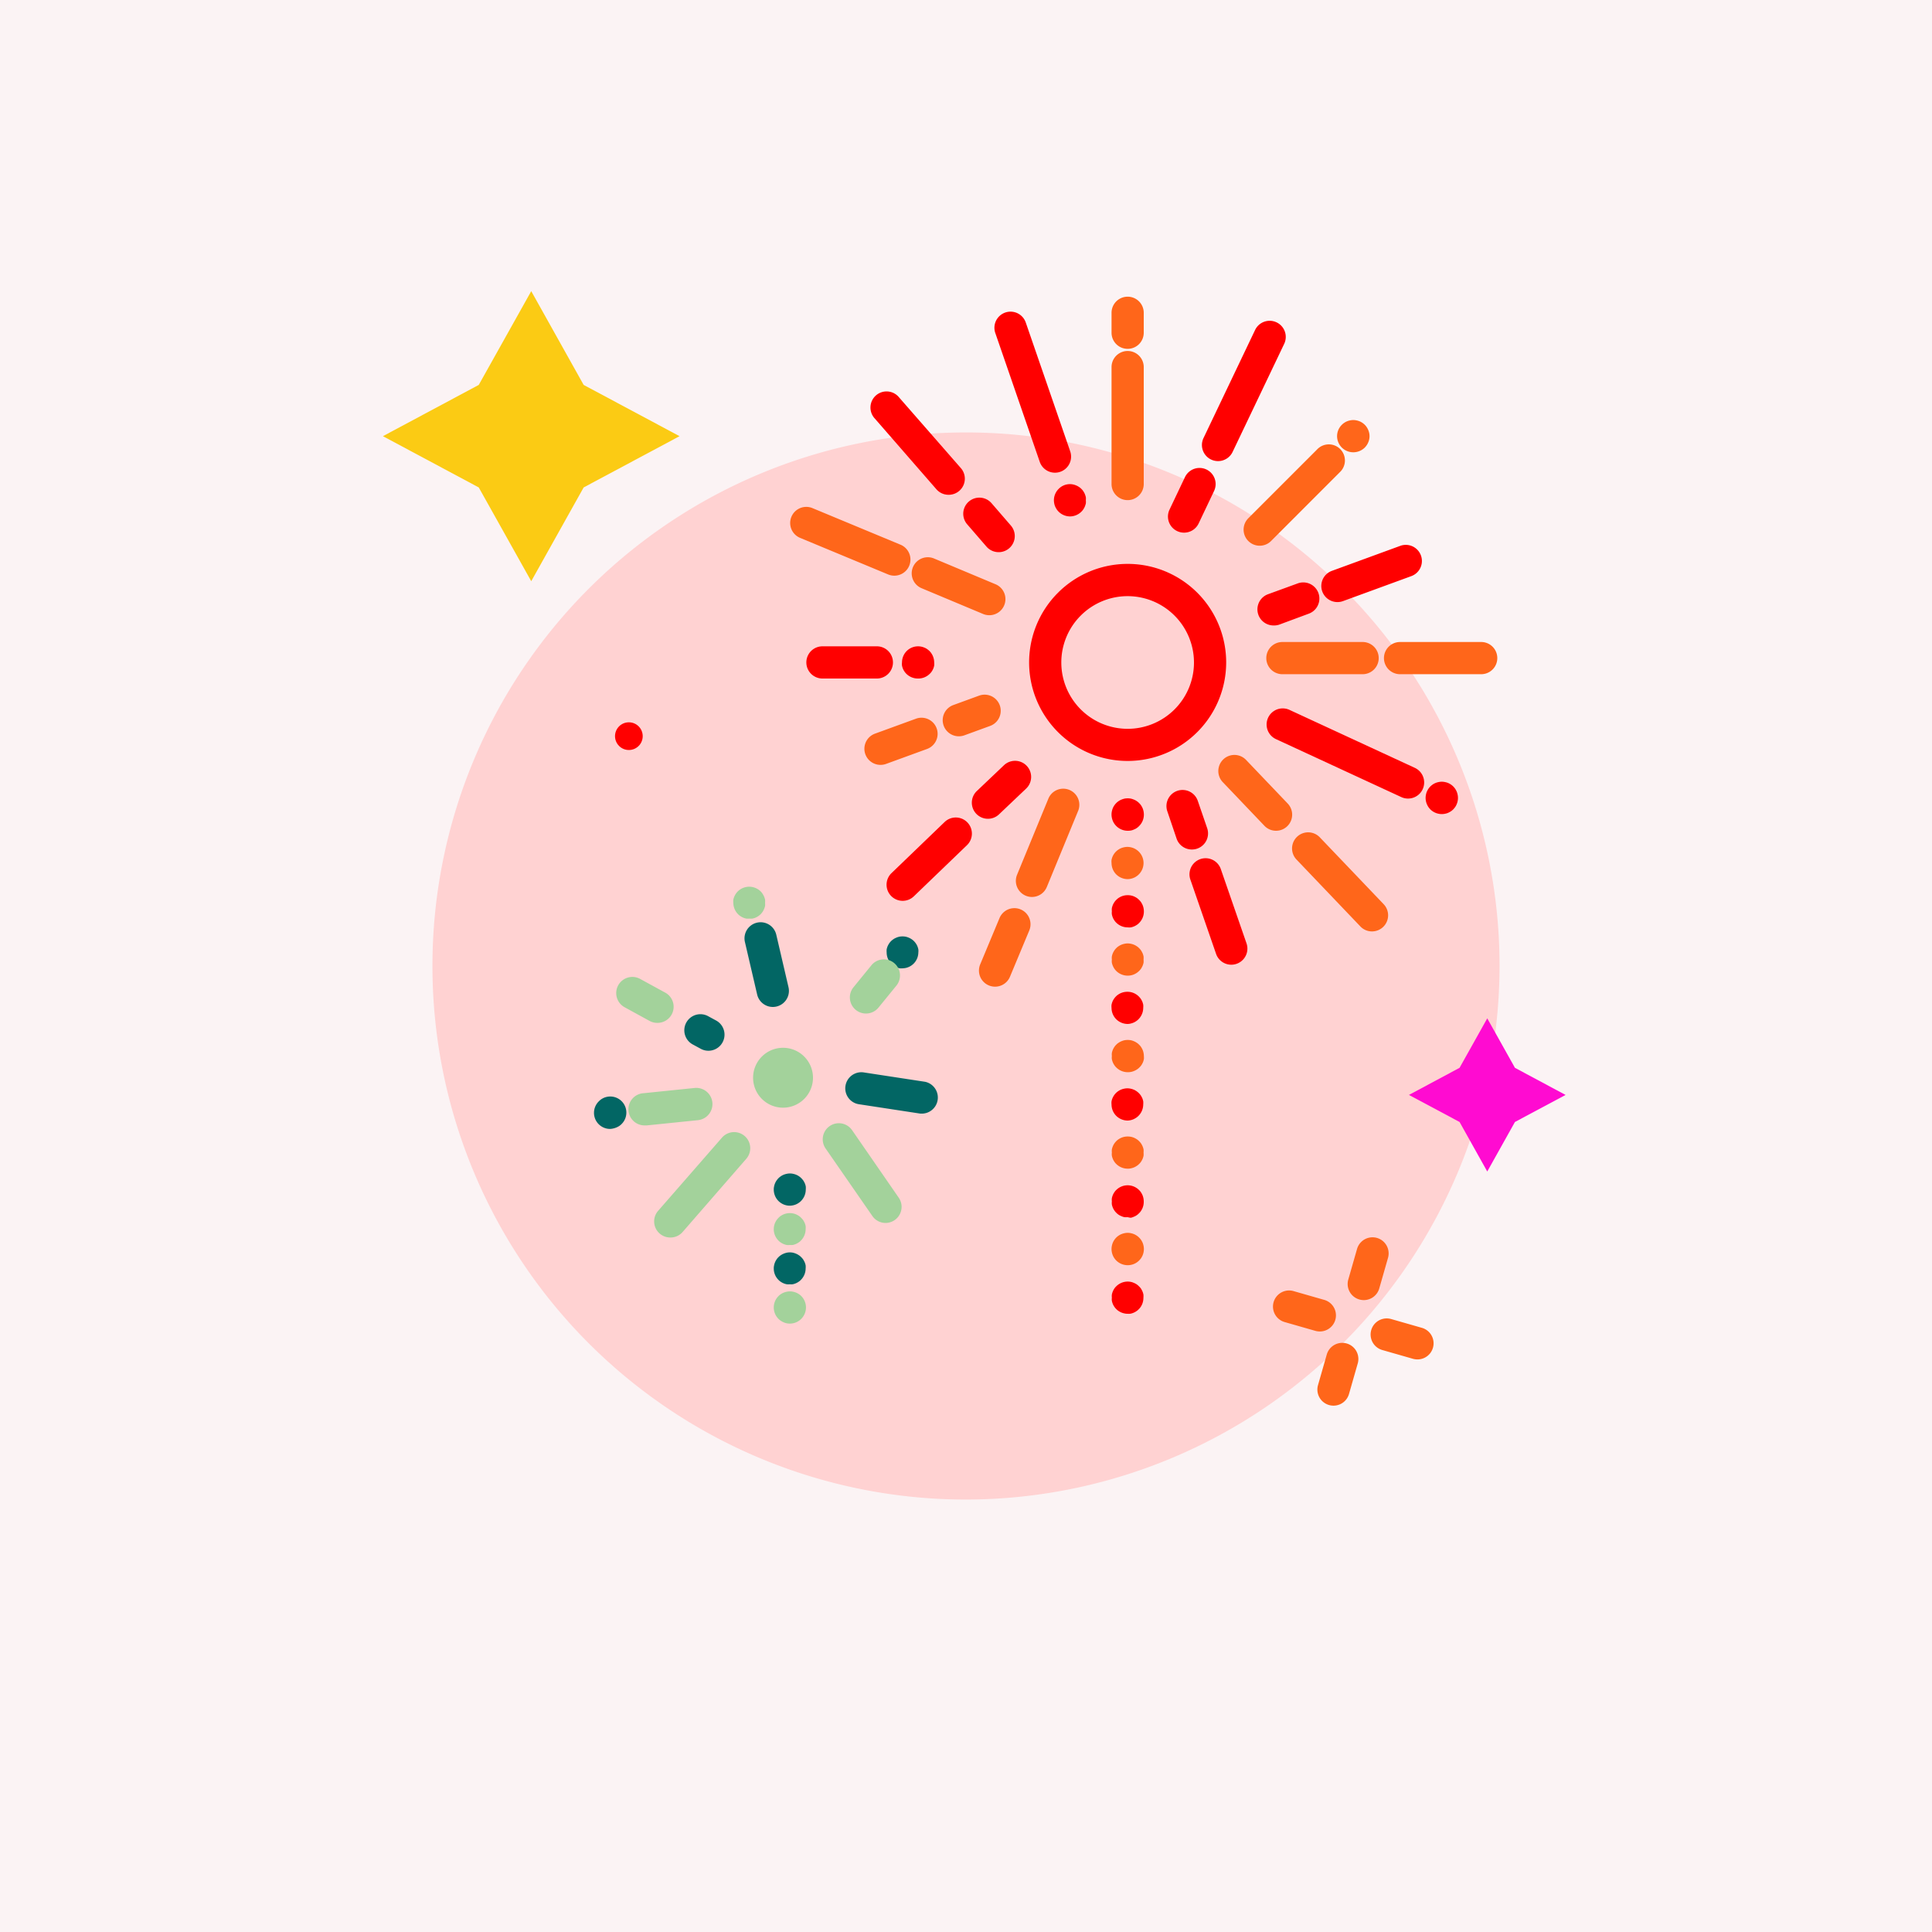 <svg id="Layer_1" data-name="Layer 1" xmlns="http://www.w3.org/2000/svg" viewBox="0 0 300 300"><defs><style>.cls-1{fill:#fbf3f4}.cls-2{fill:#ffd2d2}.cls-3{fill:#026664}.cls-4{fill:#a3d29b}.cls-5{fill:#fbcb14}.cls-6{fill:#ff0bd1}.cls-7{fill:red}.cls-8{fill:#ff661a}</style></defs><title>Holiday2016_GiftCurator_People</title><path class="cls-1" d="M-3.24-3.24h306.49v306.49H-3.24z"/><circle class="cls-2" cx="150" cy="150" r="80.35"/><path class="cls-2" d="M150 232.85A82.85 82.85 0 1 1 232.85 150 82.95 82.95 0 0 1 150 232.85zm0-160.71A77.85 77.85 0 1 0 227.85 150 77.94 77.94 0 0 0 150 72.15z"/><path class="cls-3" d="M122.65 187.22a2.48 2.48 0 0 1-1.39-.42 2.38 2.38 0 0 1-.38-.31 2.51 2.51 0 0 1-.73-1.77 2 2 0 0 1 .05-.49 2.45 2.45 0 0 1 .14-.47 2.5 2.5 0 0 1 .23-.43 2.73 2.73 0 0 1 .31-.38 2.34 2.34 0 0 1 .38-.31 2.21 2.21 0 0 1 .43-.23 2.54 2.54 0 0 1 .47-.14 2.33 2.33 0 0 1 1 0 2.64 2.64 0 0 1 .46.14 2.18 2.18 0 0 1 .43.23 2.3 2.3 0 0 1 .38.31 3.76 3.76 0 0 1 .32.38 3.56 3.56 0 0 1 .23.43 2.6 2.6 0 0 1 .14.47 2.69 2.69 0 0 1 0 .49 2.52 2.52 0 0 1-.74 1.77 2.35 2.35 0 0 1-.38.31 2.24 2.24 0 0 1-.43.23 2.72 2.72 0 0 1-.46.14 2.78 2.78 0 0 1-.46.05zm0 12.2a2 2 0 0 1-.49 0 2.45 2.45 0 0 1-.9-.37 1.92 1.92 0 0 1-.38-.31 2.49 2.49 0 0 1-.73-1.77 2 2 0 0 1 .05-.48 2.26 2.26 0 0 1 .14-.47 2.18 2.18 0 0 1 .23-.43 1.9 1.9 0 0 1 .31-.38 1.92 1.92 0 0 1 .38-.31 2.21 2.21 0 0 1 .43-.23 2.56 2.56 0 0 1 .47-.15 2.33 2.33 0 0 1 1.44.15 2.18 2.18 0 0 1 .43.23 1.9 1.9 0 0 1 .38.31 2.35 2.35 0 0 1 .32.38 4.33 4.33 0 0 1 .23.43 2.62 2.62 0 0 1 .14.47 2.59 2.59 0 0 1 0 .48 2.51 2.51 0 0 1-.74 1.77 1.9 1.9 0 0 1-.38.31 2.18 2.18 0 0 1-.43.23 2.64 2.64 0 0 1-.46.14 2.09 2.09 0 0 1-.44 0z"/><path class="cls-4" d="M122.65 193.32a2 2 0 0 1-.49 0 2.4 2.4 0 0 1-.9-.37 1.91 1.91 0 0 1-.38-.31 2.93 2.93 0 0 1-.31-.38 2.57 2.57 0 0 1-.23-.43 2.46 2.46 0 0 1-.14-.47 2 2 0 0 1-.05-.49 2.47 2.47 0 0 1 .73-1.76 2 2 0 0 1 .38-.32 2.91 2.91 0 0 1 .43-.23 2.53 2.53 0 0 1 .47-.14 2.49 2.49 0 0 1 1.44.14 2.86 2.86 0 0 1 .43.23 1.94 1.94 0 0 1 .38.32 2.9 2.9 0 0 1 .32.37c.08.14.16.28.23.43a2.87 2.87 0 0 1 .14.47 2.69 2.69 0 0 1 0 .49 2.52 2.52 0 0 1-.74 1.77 1.89 1.89 0 0 1-.38.31 2.19 2.19 0 0 1-.43.23 2.64 2.64 0 0 1-.46.14 2.09 2.09 0 0 1-.44 0zm0 12.21a2.59 2.59 0 0 1-.49-.05 2 2 0 0 1-.47-.15 2.61 2.61 0 0 1-.43-.23 1.91 1.91 0 0 1-.38-.31 2.39 2.39 0 0 1-.31-.38 2.19 2.19 0 0 1-.23-.43 2.43 2.43 0 0 1-.14-.47 2 2 0 0 1-.05-.48 2.49 2.49 0 0 1 .73-1.77 1.91 1.91 0 0 1 .38-.31 2.21 2.21 0 0 1 .43-.23 2.53 2.53 0 0 1 .47-.14 2.3 2.3 0 0 1 1 0 2.64 2.64 0 0 1 .46.14 2.19 2.19 0 0 1 .43.23 1.89 1.89 0 0 1 .38.31 2.51 2.51 0 0 1-1.78 4.27zm-18.58-15.87l9.92-11.37m-9.92 13.87a2.5 2.5 0 0 1-1.88-4.14l9.92-11.37a2.5 2.5 0 1 1 3.77 3.29L106 191.3a2.49 2.49 0 0 1-1.93.86zm-3.86-19.91l7.9-.81m-7.9 3.31a2.5 2.5 0 0 1-.25-5l7.9-.81a2.5 2.5 0 0 1 .51 5l-7.9.81h-.26z"/><path class="cls-3" d="M94.74 175.3A2.5 2.5 0 0 1 93 171a2.39 2.39 0 0 1 .38-.32 2.9 2.9 0 0 1 .43-.23 2.54 2.54 0 0 1 .47-.14 2.5 2.5 0 0 1 2.25 4.22 2.18 2.18 0 0 1-.37.31 2.59 2.59 0 0 1-.44.23 2.44 2.44 0 0 1-.46.15 2.75 2.75 0 0 1-.52.08zM110 163.16a2.48 2.48 0 0 1-1.2-.31l-1.18-.64a2.5 2.5 0 1 1 2.39-4.39l1.18.64a2.5 2.5 0 0 1-1.19 4.7z"/><path class="cls-4" d="M98.19 154.22l3.86 2.11m0 2.5a2.48 2.48 0 0 1-1.2-.31L97 156.41a2.5 2.5 0 1 1 2.39-4.41l3.86 2.11a2.5 2.5 0 0 1-1.2 4.72zm14.33-16.19a2.61 2.61 0 0 1-.49 0 2.58 2.58 0 0 1-.47-.14 3 3 0 0 1-.43-.23 2.35 2.35 0 0 1-.38-.31 2.52 2.52 0 0 1-.74-1.77 2.61 2.61 0 0 1 0-.49 2.65 2.65 0 0 1 .15-.47 2.27 2.27 0 0 1 .23-.43 2.42 2.42 0 0 1 .69-.69 2.18 2.18 0 0 1 .43-.23 2.5 2.5 0 0 1 .47-.14 2.34 2.34 0 0 1 1 0 2.69 2.69 0 0 1 .46.14 2.62 2.62 0 0 1 .44.23 2.71 2.71 0 0 1 .38.31 2.26 2.26 0 0 1 .3.38 2.53 2.53 0 0 1 .23.43 2.58 2.58 0 0 1 .15.47 2.69 2.69 0 0 1 0 .49 2.84 2.84 0 0 1 0 .49 2.72 2.72 0 0 1-.15.46 2.3 2.3 0 0 1-.23.44 2.78 2.78 0 0 1-.31.38 2.38 2.38 0 0 1-.38.31 3 3 0 0 1-.43.23 2.61 2.61 0 0 1-.47.14 2.57 2.57 0 0 1-.45 0z"/><path class="cls-3" d="M120 156.36a2.5 2.5 0 0 1-2.43-1.93l-1.89-8.12a2.5 2.5 0 1 1 4.87-1.13l1.89 8.12a2.5 2.5 0 0 1-2.44 3.06zm20.18-6a2.68 2.68 0 0 1-.49 0 2.39 2.39 0 0 1-.46-.15 2.27 2.27 0 0 1-.44-.23 2.65 2.65 0 0 1-.38-.31 2.51 2.51 0 0 1-.73-1.76 2.69 2.69 0 0 1 0-.49 2.5 2.5 0 0 1 .14-.47 2.87 2.87 0 0 1 .23-.43 2.34 2.34 0 0 1 .31-.38 2.65 2.65 0 0 1 .38-.31 2.32 2.32 0 0 1 .44-.23 2.53 2.53 0 0 1 .46-.15 2.67 2.67 0 0 1 1 0 2.6 2.6 0 0 1 .47.15 2.57 2.57 0 0 1 .43.23 2.21 2.21 0 0 1 .38.31 2.38 2.38 0 0 1 .31.38 2.25 2.25 0 0 1 .23.43 2.58 2.58 0 0 1 .14.47 2 2 0 0 1 0 .49 2.49 2.49 0 0 1-2.42 2.45z"/><path class="cls-4" d="M134.47 154.88l2.78-3.41m-2.78 5.91a2.5 2.5 0 0 1-1.94-4.08l2.78-3.41a2.5 2.5 0 1 1 3.88 3.16l-2.78 3.41a2.5 2.5 0 0 1-1.94.92zm3.05 30.02l-7.27-10.47m7.27 12.97a2.5 2.5 0 0 1-2.06-1.08l-7.26-10.48a2.5 2.5 0 0 1 4.11-2.85l7.26 10.51a2.5 2.5 0 0 1-2.05 3.9z"/><path class="cls-3" d="M143.28 172.92h-.38l-9.43-1.44a2.5 2.5 0 1 1 .75-4.94l9.43 1.44a2.5 2.5 0 0 1-.37 4.94z"/><path class="cls-5" d="M90.63 59.77l14.89 7.96-14.89 7.96-8.14 14.56-8.15-14.56-14.88-7.96 14.88-7.96 8.15-14.56 8.14 14.56z"/><path class="cls-6" d="M235.24 165.81l7.86 4.21-7.86 4.2-4.3 7.69-4.3-7.69-7.86-4.2 7.86-4.21 4.3-7.68 4.3 7.68z"/><circle class="cls-7" cx="97.65" cy="114.31" r="2.15"/><path class="cls-7" d="M175.1 118.16a15.3 15.3 0 1 1 15.3-15.3 15.31 15.31 0 0 1-15.3 15.3zm0-25.59a10.3 10.3 0 1 0 10.3 10.3 10.31 10.31 0 0 0-10.3-10.3z"/><path class="cls-8" d="M175.1 136.51a2.55 2.55 0 0 1-1.77-.73 2.51 2.51 0 0 1-.73-1.77 2 2 0 0 1 0-.49 2.53 2.53 0 0 1 .14-.47 2.5 2.5 0 0 1 .23-.43 2.17 2.17 0 0 1 .31-.38 2.26 2.26 0 0 1 .38-.31 2.21 2.21 0 0 1 .43-.23 2.55 2.55 0 0 1 .47-.14 2.34 2.34 0 0 1 1 0 2.43 2.43 0 0 1 .46.14 2.18 2.18 0 0 1 .43.23 2.26 2.26 0 0 1 .38.31 2.49 2.49 0 0 1 0 3.54 2.3 2.3 0 0 1-.38.31 2.18 2.18 0 0 1-.43.23 2.43 2.43 0 0 1-.46.14 2.69 2.69 0 0 1-.46.05zm0 14.99a2.55 2.55 0 0 1-1.77-.73 2.71 2.71 0 0 1-.31-.38 2.62 2.62 0 0 1-.23-.44 2.45 2.45 0 0 1-.14-.46 2 2 0 0 1 0-.49 2 2 0 0 1 0-.49 2.5 2.5 0 0 1 .14-.47 2.54 2.54 0 0 1 .23-.43 2.25 2.25 0 0 1 .31-.38 1.86 1.86 0 0 1 .38-.31 2.27 2.27 0 0 1 .43-.23 2.62 2.62 0 0 1 .47-.14 2.31 2.31 0 0 1 1 0 2.5 2.5 0 0 1 .46.14 2.24 2.24 0 0 1 .43.23 1.86 1.86 0 0 1 .38.31 2.31 2.31 0 0 1 .32.38 3.65 3.65 0 0 1 .23.43 2.58 2.58 0 0 1 .14.47 2.61 2.61 0 0 1 0 .49 2.69 2.69 0 0 1 0 .49 2.52 2.52 0 0 1-.14.46 3.76 3.76 0 0 1-.23.44 2.8 2.8 0 0 1-.32.38 2.94 2.94 0 0 1-.38.31 2.86 2.86 0 0 1-.43.23 2.43 2.43 0 0 1-.46.14 2.78 2.78 0 0 1-.51.05zm0 14.99a2.51 2.51 0 0 1-1.77-.74 1.92 1.92 0 0 1-.31-.38 2.19 2.19 0 0 1-.23-.43 2.5 2.5 0 0 1-.14-.47 2 2 0 0 1 0-.49 2 2 0 0 1 0-.48 2.5 2.5 0 0 1 .14-.47 2.19 2.19 0 0 1 .23-.43 1.92 1.92 0 0 1 .31-.38 1.86 1.86 0 0 1 .38-.31 2.21 2.21 0 0 1 .43-.23 2.5 2.5 0 0 1 .47-.15 2.67 2.67 0 0 1 1 0 2.39 2.39 0 0 1 .46.15 2.19 2.19 0 0 1 .43.23 1.86 1.86 0 0 1 .38.31 2 2 0 0 1 .32.38 3 3 0 0 1 .23.43 2.62 2.62 0 0 1 .19.95 2.61 2.61 0 0 1 0 .49 2.58 2.58 0 0 1-.14.47 3 3 0 0 1-.23.43 2 2 0 0 1-.32.38 1.86 1.86 0 0 1-.38.31 2.24 2.24 0 0 1-.43.23 2.53 2.53 0 0 1-.46.15 2.69 2.69 0 0 1-.56.05zm0 14.98a2.5 2.5 0 0 1-1.77-.73 1.9 1.9 0 0 1-.31-.38 2.18 2.18 0 0 1-.23-.43 2.5 2.5 0 0 1-.14-.47 2 2 0 0 1 0-.49 2.09 2.09 0 0 1 0-.49 2.43 2.43 0 0 1 .14-.46 2.26 2.26 0 0 1 .23-.44 2.66 2.66 0 0 1 .31-.38 2.26 2.26 0 0 1 .38-.31 2.9 2.9 0 0 1 .43-.23 2.55 2.55 0 0 1 .47-.14 2.71 2.71 0 0 1 1 0 2.43 2.43 0 0 1 .46.14 2.86 2.86 0 0 1 .43.23 2.26 2.26 0 0 1 .38.31 2.74 2.74 0 0 1 .32.38 3.06 3.06 0 0 1 .23.44 2.5 2.5 0 0 1 .14.46 2.69 2.69 0 0 1 0 .49 2.61 2.61 0 0 1 0 .49 2.58 2.58 0 0 1-.14.47 3 3 0 0 1-.23.43 1.94 1.94 0 0 1-.32.38 1.89 1.89 0 0 1-.38.31 2.24 2.24 0 0 1-.43.23 2.5 2.5 0 0 1-.46.14 2 2 0 0 1-.51.05zm0 14.99a2.55 2.55 0 0 1-1.77-.73 2.71 2.71 0 0 1-.31-.38 2.45 2.45 0 0 1-.37-.9 2.44 2.44 0 0 1 0-1 2.5 2.5 0 0 1 .14-.47 2.54 2.54 0 0 1 .23-.43 2.71 2.71 0 0 1 .31-.38 2.3 2.3 0 0 1 .38-.31 2.27 2.27 0 0 1 .43-.23 2.62 2.62 0 0 1 .47-.14 2.31 2.31 0 0 1 1 0 2.5 2.5 0 0 1 .46.14 2.24 2.24 0 0 1 .43.23 2.3 2.3 0 0 1 .38.31 2.8 2.8 0 0 1 .32.38 3.65 3.65 0 0 1 .23.43 2.58 2.58 0 0 1 .14.47 2.44 2.44 0 0 1 0 1 2.62 2.62 0 0 1-.14.47 3.63 3.63 0 0 1-.23.43 2.8 2.8 0 0 1-.32.38 2.26 2.26 0 0 1-.38.31 2.18 2.18 0 0 1-.43.23 2.43 2.43 0 0 1-.46.14 2.78 2.78 0 0 1-.51.05z"/><path class="cls-7" d="M175.1 129a2.51 2.51 0 0 1-1.77-.74 2.3 2.3 0 0 1-.31-.38 2.18 2.18 0 0 1-.23-.43 2.53 2.53 0 0 1-.14-.47 2.38 2.38 0 0 1 0-1 2.54 2.54 0 0 1 .14-.47 2.21 2.21 0 0 1 .23-.43 2.46 2.46 0 0 1 .69-.69 2.21 2.21 0 0 1 .43-.23 3.65 3.65 0 0 1 .47-.15 2.71 2.71 0 0 1 1 0 3.47 3.47 0 0 1 .46.15 2.18 2.18 0 0 1 .43.23 1.9 1.9 0 0 1 .38.31 1.94 1.94 0 0 1 .32.38 3 3 0 0 1 .23.43 2.63 2.63 0 0 1 .19 1 2.48 2.48 0 0 1-.74 1.76 2.35 2.35 0 0 1-.38.32 2.15 2.15 0 0 1-.43.22 1.91 1.91 0 0 1-.46.15 2.69 2.69 0 0 1-.51.04zm0 15a2.5 2.5 0 0 1-1.77-.73 2.26 2.26 0 0 1-.31-.38 2.21 2.21 0 0 1-.23-.43 2.55 2.55 0 0 1-.14-.47 2 2 0 0 1 0-.49 2 2 0 0 1 0-.48 2.53 2.53 0 0 1 .14-.47 2.18 2.18 0 0 1 .23-.43 1.86 1.86 0 0 1 .31-.38 2.3 2.3 0 0 1 .38-.32 3 3 0 0 1 .43-.23 2.62 2.62 0 0 1 .47-.14 2.71 2.71 0 0 1 1 0 2.5 2.5 0 0 1 .46.14 3 3 0 0 1 .43.23 2.3 2.3 0 0 1 .38.32 1.91 1.91 0 0 1 .32.38 3 3 0 0 1 .23.43 2.62 2.62 0 0 1 .19 1 2.49 2.49 0 0 1-.74 1.77 1.86 1.86 0 0 1-.38.31 2.18 2.18 0 0 1-.43.23 2.43 2.43 0 0 1-.46.14 2 2 0 0 1-.51 0zm0 15a2.55 2.55 0 0 1-1.77-.73 2.5 2.5 0 0 1-.73-1.77 2 2 0 0 1 0-.49 2.74 2.74 0 0 1 .14-.47 2.54 2.54 0 0 1 .23-.43 2.71 2.71 0 0 1 .31-.38 2.25 2.25 0 0 1 .38-.31 2.21 2.21 0 0 1 .43-.23 2.55 2.55 0 0 1 .47-.14 2.67 2.67 0 0 1 1 0 2.43 2.43 0 0 1 .46.14 2.19 2.19 0 0 1 .43.23 2.25 2.25 0 0 1 .38.31 2.8 2.8 0 0 1 .32.38 3.65 3.65 0 0 1 .23.43 2.83 2.83 0 0 1 .14.47 2.69 2.69 0 0 1 0 .49 2.51 2.51 0 0 1-.74 1.77 2.25 2.25 0 0 1-.38.31 2.14 2.14 0 0 1-.43.23 2.43 2.43 0 0 1-.46.14 2 2 0 0 1-.41.05zm0 15a2.55 2.55 0 0 1-1.77-.73 2.5 2.5 0 0 1-.73-1.77 2 2 0 0 1 0-.49 2.45 2.45 0 0 1 .37-.9 2.25 2.25 0 0 1 .31-.38 2.31 2.31 0 0 1 .38-.31 2.21 2.21 0 0 1 .43-.23 2.47 2.47 0 0 1 .47-.14 2.31 2.31 0 0 1 1 0 2.36 2.36 0 0 1 .46.14 2.18 2.18 0 0 1 .43.23 2.67 2.67 0 0 1 .7.69 3.63 3.63 0 0 1 .23.43 2.61 2.61 0 0 1 .14.47 2.67 2.67 0 0 1 0 .49 2.51 2.51 0 0 1-.74 1.77 2.3 2.3 0 0 1-.38.31 3 3 0 0 1-.43.23 2.5 2.5 0 0 1-.46.14 2.69 2.69 0 0 1-.41.05zm0 15a2.69 2.69 0 0 1-.49 0 2 2 0 0 1-.47-.15 2.48 2.48 0 0 1-.43-.22 2.3 2.3 0 0 1-.38-.32 2.26 2.26 0 0 1-.31-.38 2.21 2.21 0 0 1-.23-.43 2.69 2.69 0 0 1-.14-.46 2.09 2.09 0 0 1 0-.49 2 2 0 0 1 0-.49 2.53 2.53 0 0 1 .14-.47 2.18 2.18 0 0 1 .23-.43 1.86 1.86 0 0 1 .31-.38 2.51 2.51 0 0 1 2.26-.68 2.43 2.43 0 0 1 .46.14 2.18 2.18 0 0 1 .43.23 1.86 1.86 0 0 1 .38.31 1.91 1.91 0 0 1 .32.38 3 3 0 0 1 .23.43 2.62 2.62 0 0 1 .19 1 2.52 2.52 0 0 1-.19 1 3 3 0 0 1-.23.43 1.91 1.91 0 0 1-.32.38 2.3 2.3 0 0 1-.38.32 2.15 2.15 0 0 1-.43.22 1.91 1.91 0 0 1-.46.15 2.69 2.69 0 0 1-.49-.09zm0 15a2 2 0 0 1-.49-.05 2.43 2.43 0 0 1-.9-.37 1.9 1.9 0 0 1-.38-.31 2.34 2.34 0 0 1-.31-.38 2.21 2.21 0 0 1-.23-.43 2.54 2.54 0 0 1-.14-.47 2 2 0 0 1 0-.49 2.09 2.09 0 0 1 0-.49 2.67 2.67 0 0 1 .37-.9 2.18 2.18 0 0 1 .31-.37 2.51 2.51 0 0 1 2.26-.69 2 2 0 0 1 .46.15 2.2 2.2 0 0 1 .43.22 2.3 2.3 0 0 1 .38.32 2.25 2.25 0 0 1 .32.37 3.78 3.78 0 0 1 .23.44 2.72 2.72 0 0 1 .14.46 2.78 2.78 0 0 1 0 .49 2.63 2.63 0 0 1-.19 1 3 3 0 0 1-.23.43 2 2 0 0 1-.32.38 1.9 1.9 0 0 1-.38.31 2.18 2.18 0 0 1-.43.23 2.43 2.43 0 0 1-.46.14 2 2 0 0 1-.44.01z"/><path class="cls-8" d="M175.1 54.17a2.5 2.5 0 0 1-2.5-2.5v-3.1a2.5 2.5 0 0 1 5 0v3.11a2.5 2.5 0 0 1-2.5 2.49zm0 23.49a2.5 2.5 0 0 1-2.5-2.5V57a2.5 2.5 0 1 1 5 0v18.16a2.5 2.5 0 0 1-2.5 2.5z"/><path class="cls-7" d="M189.14 71.6a2.5 2.5 0 0 1-2.25-3.6l8-16.76a2.5 2.5 0 1 1 4.52 2.15l-8 16.76a2.5 2.5 0 0 1-2.27 1.45zm-5.28 11.11a2.5 2.5 0 0 1-2.26-3.57l2.4-5.05a2.5 2.5 0 1 1 4.52 2.15l-2.4 5.05a2.5 2.5 0 0 1-2.26 1.42z"/><path class="cls-8" d="M210.12 70.23a2.51 2.51 0 0 1-2.5-2.5 2.5 2.5 0 0 1 .74-1.77 2.35 2.35 0 0 1 .38-.31 2.18 2.18 0 0 1 .43-.23 2.43 2.43 0 0 1 .47-.14 2.26 2.26 0 0 1 1 0 2.46 2.46 0 0 1 .47.14 2.21 2.21 0 0 1 .43.23 2.39 2.39 0 0 1 .38.31 2.3 2.3 0 0 1 .31.38 2.53 2.53 0 0 1 .23.43 2.56 2.56 0 0 1 .15.47 2.39 2.39 0 0 1-.15 1.45 2.54 2.54 0 0 1-.23.43 2.78 2.78 0 0 1-.31.38 2.53 2.53 0 0 1-1.8.73z"/><path class="cls-8" d="M195.61 84.74a2.5 2.5 0 0 1-1.77-4.27l10.64-10.64a2.5 2.5 0 1 1 3.52 3.54L197.38 84a2.49 2.49 0 0 1-1.77.74z"/><path class="cls-7" d="M207.68 93.49a2.5 2.5 0 0 1-.86-4.85l10.61-3.88a2.5 2.5 0 1 1 1.72 4.7l-10.61 3.88a2.5 2.5 0 0 1-.86.15zm-9.92 3.63a2.5 2.5 0 0 1-.86-4.85l4.61-1.68a2.5 2.5 0 1 1 1.72 4.7L198.62 97a2.5 2.5 0 0 1-.86.12z"/><path class="cls-8" d="M230 104.69h-12.6a2.5 2.5 0 1 1 0-5H230a2.5 2.5 0 1 1 0 5zm-18.42 0h-12.45a2.5 2.5 0 1 1 0-5h12.46a2.5 2.5 0 1 1-.01 5z"/><path class="cls-7" d="M223.87 126.41a2.55 2.55 0 0 1-1.77-.73 3.76 3.76 0 0 1-.31-.38 3.08 3.08 0 0 1-.23-.44 2.48 2.48 0 0 1-.14-.46 2.43 2.43 0 0 1 0-1 2.58 2.58 0 0 1 .14-.47 3.65 3.65 0 0 1 .23-.43 2.92 2.92 0 0 1 .31-.38 3.76 3.76 0 0 1 .38-.31 2.62 2.62 0 0 1 .43-.23 2.58 2.58 0 0 1 .47-.14 2.3 2.3 0 0 1 1 0 2.4 2.4 0 0 1 .9.37 2.43 2.43 0 0 1 .69.69 2.54 2.54 0 0 1 .23.43 2.43 2.43 0 0 1 .14.47 2.39 2.39 0 0 1 0 1 2.34 2.34 0 0 1-.14.46 2.27 2.27 0 0 1-.23.44 3.77 3.77 0 0 1-.31.38 2.93 2.93 0 0 1-.38.31 3.63 3.63 0 0 1-.43.23 2.46 2.46 0 0 1-.47.14 2.68 2.68 0 0 1-.51.05zm-5.28-2.41a2.48 2.48 0 0 1-1-.23l-19.46-9a2.5 2.5 0 0 1 2.1-4.54l19.46 9a2.5 2.5 0 0 1-1.1 4.77z"/><path class="cls-8" d="M213.05 144.63a2.49 2.49 0 0 1-1.81-.77l-9.92-10.39a2.5 2.5 0 1 1 3.62-3.45l9.92 10.39a2.5 2.5 0 0 1-1.81 4.22zM198.15 129a2.49 2.49 0 0 1-1.81-.77l-6.47-6.78a2.5 2.5 0 1 1 3.62-3.45l6.47 6.78a2.5 2.5 0 0 1-1.81 4.22z"/><path class="cls-7" d="M191.2 149.8a2.5 2.5 0 0 1-2.37-1.69l-4-11.56a2.5 2.5 0 0 1 4.73-1.62l4 11.56a2.5 2.5 0 0 1-2.36 3.31zm-6.13-17.89a2.5 2.5 0 0 1-2.37-1.69l-1.43-4.22a2.5 2.5 0 1 1 4.73-1.62l1.44 4.19a2.5 2.5 0 0 1-2.37 3.34zM163.81 73.4a2.5 2.5 0 0 1-2.36-1.69l-6.9-20a2.5 2.5 0 0 1 4.73-1.63l6.9 20a2.5 2.5 0 0 1-2.37 3.32zm2.34 6.79a2.53 2.53 0 0 1-1.77-.74 2.35 2.35 0 0 1-.31-.38 3 3 0 0 1-.23-.43 2.43 2.43 0 0 1-.14-.47 2.61 2.61 0 0 1-.05-.49 2.51 2.51 0 0 1 .73-1.76 2.44 2.44 0 0 1 2.73-.54 2.19 2.19 0 0 1 .43.23 2 2 0 0 1 .38.31 1.91 1.91 0 0 1 .31.38 2.27 2.27 0 0 1 .23.43 3.77 3.77 0 0 1 .15.47 2.56 2.56 0 0 1 0 .48 2.61 2.61 0 0 1 0 .49 3.71 3.71 0 0 1-.15.47 2.24 2.24 0 0 1-.23.43 1.89 1.89 0 0 1-.31.38 2.52 2.52 0 0 1-1.77.74zm-18.86-3.36a2.49 2.49 0 0 1-1.88-.85L135.85 65a2.5 2.5 0 1 1 3.76-3.29l9.56 10.94a2.5 2.5 0 0 1-1.88 4.18zm7.78 8.91a2.5 2.5 0 0 1-1.88-.85l-3-3.47a2.5 2.5 0 0 1 3.77-3.29l3 3.47a2.5 2.5 0 0 1-1.89 4.14z"/><path class="cls-8" d="M138.91 89.39a2.51 2.51 0 0 1-1-.19l-13.67-5.68a2.5 2.5 0 0 1 1.92-4.62l13.67 5.68a2.5 2.5 0 0 1-.92 4.81zm14.75 6.14a2.51 2.51 0 0 1-1-.19l-9.55-4a2.5 2.5 0 0 1 1.92-4.62l9.55 4a2.5 2.5 0 0 1-.92 4.81z"/><path class="cls-7" d="M136.16 105.36h-8.45a2.5 2.5 0 0 1 0-5h8.45a2.5 2.5 0 0 1 0 5zm6.35 0a2.53 2.53 0 0 1-1.77-.73 2.34 2.34 0 0 1-.31-.38 2.54 2.54 0 0 1-.23-.43 2.5 2.5 0 0 1-.14-.47 2 2 0 0 1 0-.49 2.54 2.54 0 0 1 .73-1.77 2.5 2.5 0 0 1 2.26-.68 2.43 2.43 0 0 1 .46.14 2.21 2.21 0 0 1 .44.23 3.53 3.53 0 0 1 .38.31 2.54 2.54 0 0 1 .73 1.77 2.69 2.69 0 0 1 0 .49 2.5 2.5 0 0 1-.14.47 2.54 2.54 0 0 1-.23.43 2 2 0 0 1-.32.38 2.51 2.51 0 0 1-1.86.73z"/><path class="cls-8" d="M136.73 118.77a2.5 2.5 0 0 1-.86-4.85l6.36-2.32a2.5 2.5 0 0 1 1.72 4.7l-6.36 2.32a2.5 2.5 0 0 1-.86.15zm12.16-4.44a2.5 2.5 0 0 1-.86-4.85l4-1.46a2.5 2.5 0 0 1 1.72 4.7l-4 1.46a2.52 2.52 0 0 1-.86.15z"/><path class="cls-7" d="M140.16 139.88a2.5 2.5 0 0 1-1.73-4.3l8.25-7.94a2.5 2.5 0 1 1 3.47 3.6l-8.25 7.94a2.49 2.49 0 0 1-1.74.7zm13.24-12.74a2.5 2.5 0 0 1-1.73-4.3l4.21-4a2.5 2.5 0 1 1 3.47 3.6l-4.21 4a2.49 2.49 0 0 1-1.74.7z"/><path class="cls-8" d="M154.51 153.21a2.5 2.5 0 0 1-2.31-3.45l3-7.19a2.5 2.5 0 1 1 4.63 1.9l-3 7.19a2.5 2.5 0 0 1-2.32 1.55zm5.73-13.93a2.5 2.5 0 0 1-2.31-3.45l4.9-11.91a2.5 2.5 0 0 1 4.62 1.9l-4.9 11.91a2.5 2.5 0 0 1-2.31 1.55z"/><circle class="cls-4" cx="121.59" cy="167.34" r="2.15"/><path class="cls-4" d="M121.59 172a4.65 4.65 0 1 1 4.65-4.65 4.65 4.65 0 0 1-4.65 4.65zm0-5a.35.35 0 1 0 .35.35.35.35 0 0 0-.35-.35z"/><path class="cls-8" d="M204.92 206.75a2.52 2.52 0 0 1-.69-.1l-4.75-1.36a2.5 2.5 0 0 1 1.38-4.81l4.75 1.36a2.5 2.5 0 0 1-.69 4.91zm15.16 4.34a2.53 2.53 0 0 1-.69-.1l-4.75-1.36a2.5 2.5 0 0 1 1.38-4.81l4.75 1.36a2.5 2.5 0 0 1-.69 4.91zm-8.32-9.21a2.53 2.53 0 0 1-.69-.1 2.5 2.5 0 0 1-1.71-3.09l1.36-4.75a2.5 2.5 0 0 1 4.81 1.38l-1.36 4.75a2.5 2.5 0 0 1-2.41 1.81zm-4.7 16.39a2.5 2.5 0 0 1-2.4-3.19l1.36-4.75a2.5 2.5 0 1 1 4.81 1.38l-1.36 4.75a2.5 2.5 0 0 1-2.41 1.81z"/></svg>